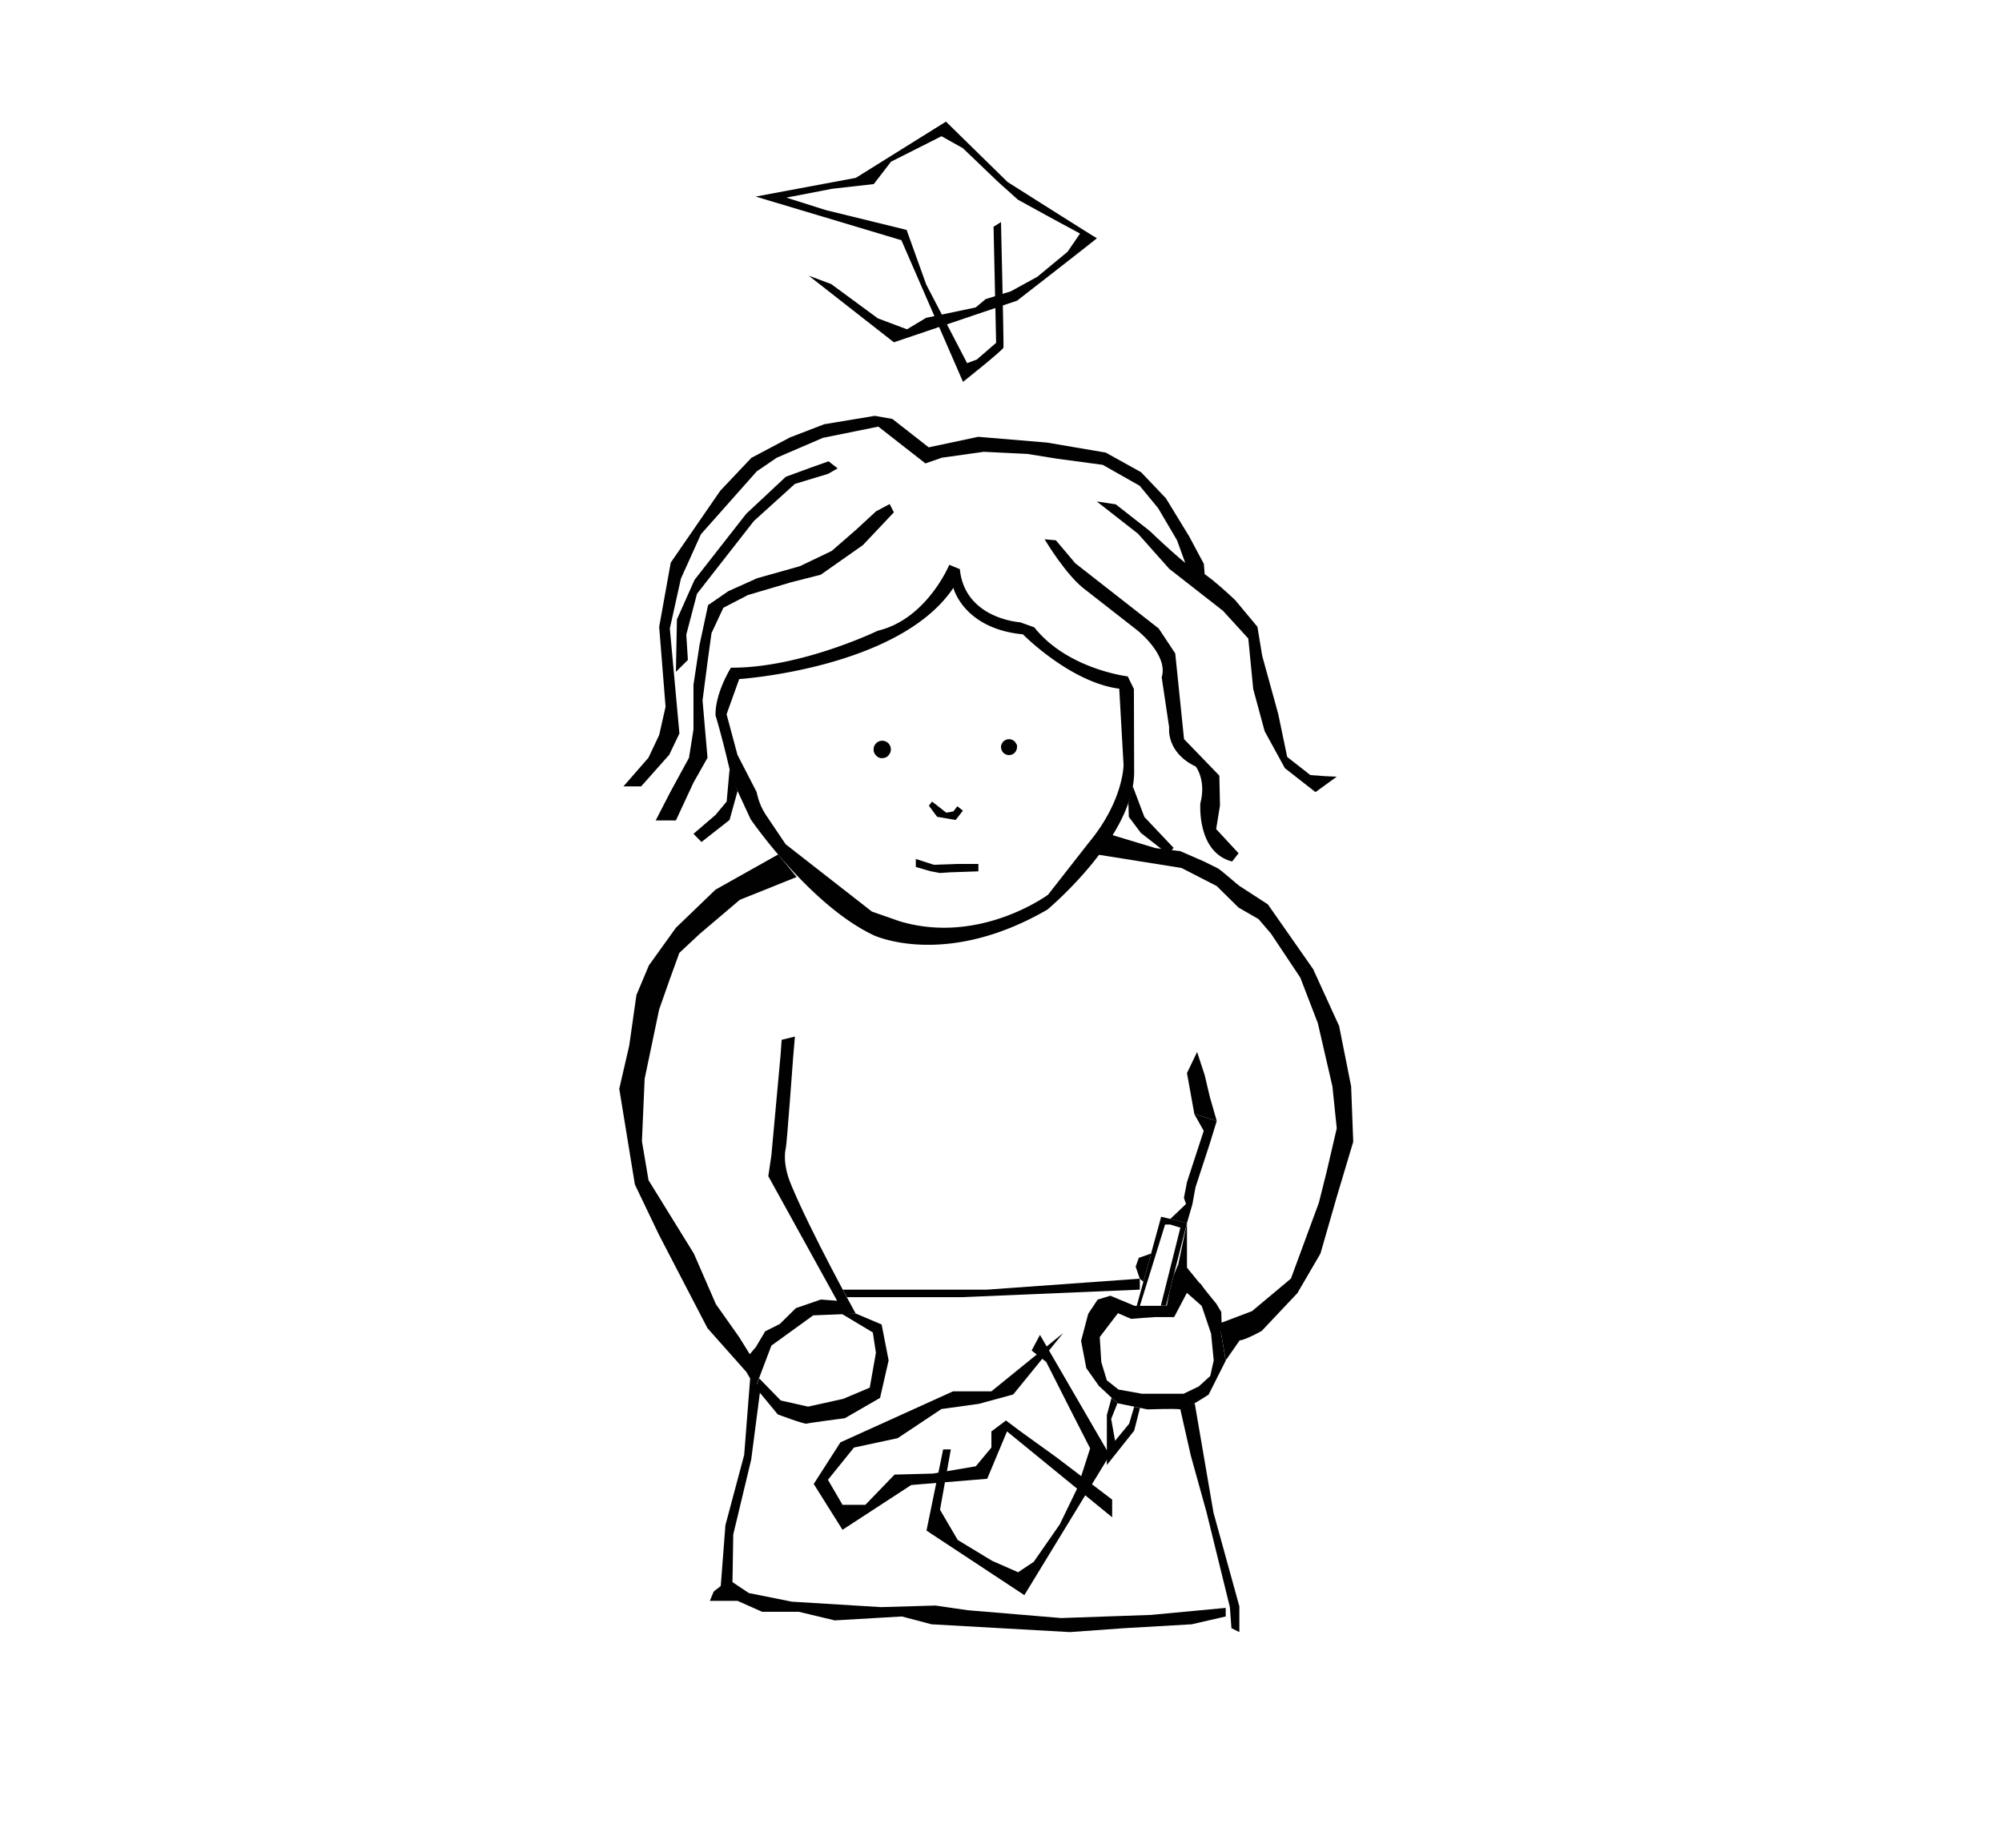 <svg id="Layer_1" data-name="Layer 1" xmlns="http://www.w3.org/2000/svg" viewBox="0 0 650 600"><defs><style>.cls-1{fill:#010101;}</style></defs><title>Artboard 4</title><path class="cls-1" d="M232.31,288.88l-12.86,12.38-8.76,12.2-4.06,9.64-2.34,16.45-3.23,14,5.07,31.08,7.77,16.23,15.8,30.42,12.6,14.19,3,5.08,5.15-13.61,13.58-9.82,13.8-.57s-14.63-26.5-21-41.92c-3.06-7.37-1.7-11.78-1.69-11.83.33-1.36,2.37-29.41,2.37-29.41l.58-6.8-4.3,1.05-.34,4.74-3,32.78-1,6.77,22.34,40.45-5.27-.4-8.11,2.79-5.24,5.16-4.73,2.36-3,5.07-2,2.37h0l-3.49-5.6-7.51-10.63-7.16-16.44-14.72-23.82-2.14-12.66.88-20.28L214,327.83l3.26-9.29,3.31-9.13,6.52-6.09,13.1-11.13,18.46-7.41-6-7.32Z"/><path class="cls-1" d="M356.1,277.46l27.49,4.38,11.46,5.88,7.09,7,6.47,3.72,4.05,4.73,9.51,14.27,5.7,14.81,4.74,20.57,1.4,13.57-3.26,14-2.54,10.15-6.08,16.51-3,8.13L406.5,425.75l-9.88,3.74-.1-3.46-1.6-2.67-9.54-11.74V397.13l1.76-6.09,1-5.49,4.67-14.28,2.23-7.27-7.31-2.3,3.09,5.51-5.43,16.63-1,5.11.68,2-3,2.88-2.14,2,5.45,1.32-2.83,13.39,10.42,16,3.45,6.1,1.54,9.11,4.54-6.52c1.7,0,7.15-3.06,7.15-3.06l11.58-12.27,7.49-12.85L434,388.68l5.36-17.92-.68-18-3.9-19.6-8.45-18.5-14.69-21-9.26-6c-.9-.62-6.3-5.53-7.34-5.88l-4.22-2.08-7.59-3.31-8.1-1-15.49-4.68Z"/><path class="cls-1" d="M395.08,424.68l-5.23-7.78-3.39-1.69-3.91-4.69L381.11,414l-1.42,5.57-.87,4.46H368.38l-7.87-3.28L356.38,422l-3.06,4.61L351,435.41l1.69,8.83,4.09,5.79,6.05,5.63,9.71,2s9.36-.34,10.73,0,9.14-4.81,9.14-4.81L398,441.75l-3.89-.17-1.18,5.24-3.72,3.38-4.91,2.37H370.7l-7.56-1.36-3.78-3-1.8-5.92-.5-8.13,5.91-7.75,4.27,1.85,3.69-.3,4-.27h6.28l4.15-7.88,4.8,4.23,3.05,9,.84,8.57,3.89.17Z"/><polygon class="cls-1" points="387.77 361.71 385.38 348.45 388.67 341.6 391.14 349.13 392.82 356.25 395.05 364 387.77 361.71"/><path class="cls-1" d="M368.23,251l-.08-27.26-2-4.1s-19.59-2.33-30.35-15.94l-4.57-1.63s-18-1.08-19.59-17.26l-3.43-1.41s-7.3,17.65-23.22,21.41c0,0-25.06,12.14-47.67,12,0,0-5.2,8.27-5,15.54,0,0,1.87,5.76,5.25,20.38L243.7,266s19.1,27.84,39.94,37.68c0,0,23.14,11,56.48-8.35C340.15,295.24,367.9,272.18,368.23,251ZM292,299.12,283.08,296l-28-21.86-6-8.91a20.72,20.72,0,0,1-3.4-8l-6.25-12.13-3.53-13.17L240,220.51s52-3.45,69.54-29.63c0,0,3.27,13.25,22.57,15.1,0,0,15.38,15.6,31.28,17.65l1.4,24.76s0,11.66-11.29,25.23l-13.22,16.91S318,307,292,299.12Z"/><path class="cls-1" d="M339.16,175.11s7.09,12,13.43,16.55l16.64,13s10.24,8,7.94,15.28l2.43,16.27s-1.13,8.08,8.65,12.71c0,0,3.46,4.43,1.47,11.95,0,0-1.21,15.93,10.32,18.88l2.1-2.68-7.28-7.85,1.24-7.67-.21-9.69L384.43,240l-2.86-27.82-5.36-8.09-27.1-21.19-6.28-7.45Z"/><polygon class="cls-1" points="367.8 255.36 371.56 265.3 381.03 275.31 379.36 277.46 370.41 270.46 366.5 265.25 366.36 260.77 367.8 255.36"/><path class="cls-1" d="M356.1,162.84l13.39,10.47,10.13,11.39,17.45,13.64,8.22,9,1.6,16.4,3.71,13.7,6.57,12,9.93,7.77,6.91-5-3.68-.17-4.89-.36-7.52-5.88-2.92-14-5.19-18.82-1.56-9.45-7.2-8.65s-10.19-9.69-12.08-9.44-15.72-13.07-15.72-13.07l-11-8.61Z"/><polygon class="cls-1" points="214.02 238.68 216.09 229.51 214.02 203.55 217.77 182.7 233.84 159.37 243.94 148.68 256.48 142.04 267.6 137.76 284.01 135.03 289.72 136.03 301.53 145.26 317.61 141.84 339.93 143.71 359 146.96 370.49 153.34 378.54 161.8 386.12 174.22 390.86 183.1 391.14 186.53 385.44 184.49 382.15 175.43 376.02 165.01 370.03 157.74 358.02 150.94 343.18 148.95 333.57 147.4 319.42 146.71 305.82 148.62 300.46 150.48 285.17 138.53 267.17 142.18 252.19 148.63 245.69 153.06 227.57 173.49 221.08 187.87 217.48 204.09 220.59 238.17 217.28 245.09 208.16 255.36 202.41 255.36 210.52 246.07 214.02 238.68"/><polygon class="cls-1" points="229.71 215.04 228.1 227.44 229.71 246.07 225.15 254.14 219.45 266.41 212.89 266.41 217.62 257.22 223.7 246.07 225.15 236.9 225.15 222.37 227.11 209.46 229.89 196.5 236.48 191.96 245.82 187.76 259.66 183.87 270.02 178.91 277.82 172.13 284.42 166.04 288.85 163.68 290.22 166.36 280.17 177 266.48 186.62 256.89 189.06 242.84 193.22 234.86 197.35 231.01 205.58 229.71 215.04"/><polygon class="cls-1" points="271.96 152.09 268.85 153.87 258.08 157.13 244.75 169.2 226.29 192.82 222.82 206.1 223.34 214.29 219.45 218.16 219.78 201.14 225.49 188.3 242.28 166.83 255.13 154.82 263.02 151.92 269.02 149.79 271.96 152.09"/><polygon class="cls-1" points="302.62 260.28 301.58 261.62 304.26 265.23 310.27 266.26 312.64 263.23 310.83 261.81 309.53 263.48 307.25 263.9 305.24 262.33 302.62 260.28"/><path class="cls-1" d="M283.63,243.64s.85,3.05,3.08,2.41c0,0,2.1.37,2.09-2.68"/><path class="cls-1" d="M325,242.05s.87,3,3.09,2.41c0,0,2.09.36,2.1-2.69"/><polygon class="cls-1" points="360.9 453.89 359.37 459.49 359.37 475.72 368.24 464.56 370.11 457.2 368.24 456.81 366.61 462.3 362.04 467.86 360.77 460.76 362.8 455.66 360.9 453.89"/><polyline class="cls-1" points="371.22 416.19 370.07 415.21 368.72 411.32 369.73 408.45 373.73 407.05"/><path class="cls-1" d="M277.87,426.54l8.37,3.54,2.28,11.67-2.79,12.17-11.41,6.59s-11.66,1.52-12.42,1.77-9.38-3-9.38-3l-7.18-8.7,1.15-3,7,7.18,8.87,2,11.41-2.53,8.62-3.63,2-11.33-1-6.59-10.14-6.08"/><polyline class="cls-1" points="273.67 418.77 320.46 418.77 370.07 415.21 370.07 418.77 312.35 421.21 274.98 421.21"/><polyline class="cls-1" points="387.9 455.68 393.99 491.18 402.39 521.61 402.39 529.97 399.82 528.7 399.31 521.86 391.7 490.93 386.63 472.68 383.24 457.71"/><polygon class="cls-1" points="397.96 524.9 386.89 527.44 365.08 528.7 347.34 529.97 302.46 527.44 292.83 524.9 271.03 526.17 259.37 523.38 247.45 523.38 239.47 519.83 230.47 519.83 231.73 516.79 234.01 515.01 235.53 495.24 241.62 472.42 243.56 447.58 246.94 450.54 243.9 473.94 238.07 498.28 237.82 513.75 243.14 517.3 257.08 520.09 285.99 521.86 303.73 521.35 314.21 522.87 344.55 525.41 373.73 524.39 397.96 522.11 397.96 524.9"/><polyline class="cls-1" points="378.82 423.98 376.89 423.98 383.24 398.65 379.94 397.63 378.27 397.63 370.11 423.98 368.39 426.54 377 395.1 385.38 397.13 377.91 426.54"/><circle class="cls-1" cx="286.44" cy="243.33" r="2.81"/><circle class="cls-1" cx="327.6" cy="242.61" r="2.59"/><polygon class="cls-1" points="236.87 249.83 235.93 260.28 232.31 264.62 225.15 270.76 227.76 273.41 236.87 266.26 239.47 256.87 236.87 249.83"/><path class="cls-1" d="M262.58,89.52l27.64,21.63,40-13.52s26.13-20.28,25.91-20.28-29-18.25-29-18.25l-20-19.61L277.87,57.75l-32.53,6.08L292.66,78l20,46s13-10.31,13.14-11.15S325,72.11,325,72.11l-2.42,1.52.84,37.69-6.25,5.41L314,117.92,300.72,92.39l-6.37-17.74-26.2-6.42-12.84-4.06,14.87-2.87,13.52-1.53,5.58-7.26,16.4-8.28,6.93,3.88,11.49,11,6.42,5.75,10.14,5.57,10,5.41-4.05,5.92-9.81,8.11-8.62,4.73L320,97.13l-3.21,2.7-16.11,3.38-6.2,3.72-9.46-3.55L269.85,92.23Z"/><polygon class="cls-1" points="345.2 432.86 321.88 451.79 309.43 451.79 272.86 468.36 272.29 469.25 264.2 481.88 273.54 496.75 295.85 482.21 320.52 480.19 326.95 464.81 361.09 492.69 361.09 486.95 342.83 473.09 331.34 464.81 326.61 461.26 321.88 464.81 321.88 470.05 316.81 476.13 302.87 478.5 290.44 478.83 280.97 488.64 273.54 488.64 268.81 480.52 277.26 470.05 291.45 467 305.65 457.54 317.82 455.85 328.97 452.81 345.2 432.86"/><polygon class="cls-1" points="317.66 280.54 310.88 280.54 303.2 280.81 297.34 278.92 297.34 281.52 302.07 282.89 305.17 283.48 308.42 283.26 317.66 282.94 317.66 280.54"/><polygon class="cls-1" points="306.22 470.65 300.81 497.01 332.58 517.97 360.3 472.51 337.65 433.46 334.95 438.54 339.68 442.25 347.38 457.46 353.94 470.31 349.82 483.15 344.08 494.99 335.63 507.15 330.56 510.54 322.1 506.82 310.95 500.06 305.2 490.25 308.71 470.65 306.22 470.65"/></svg>